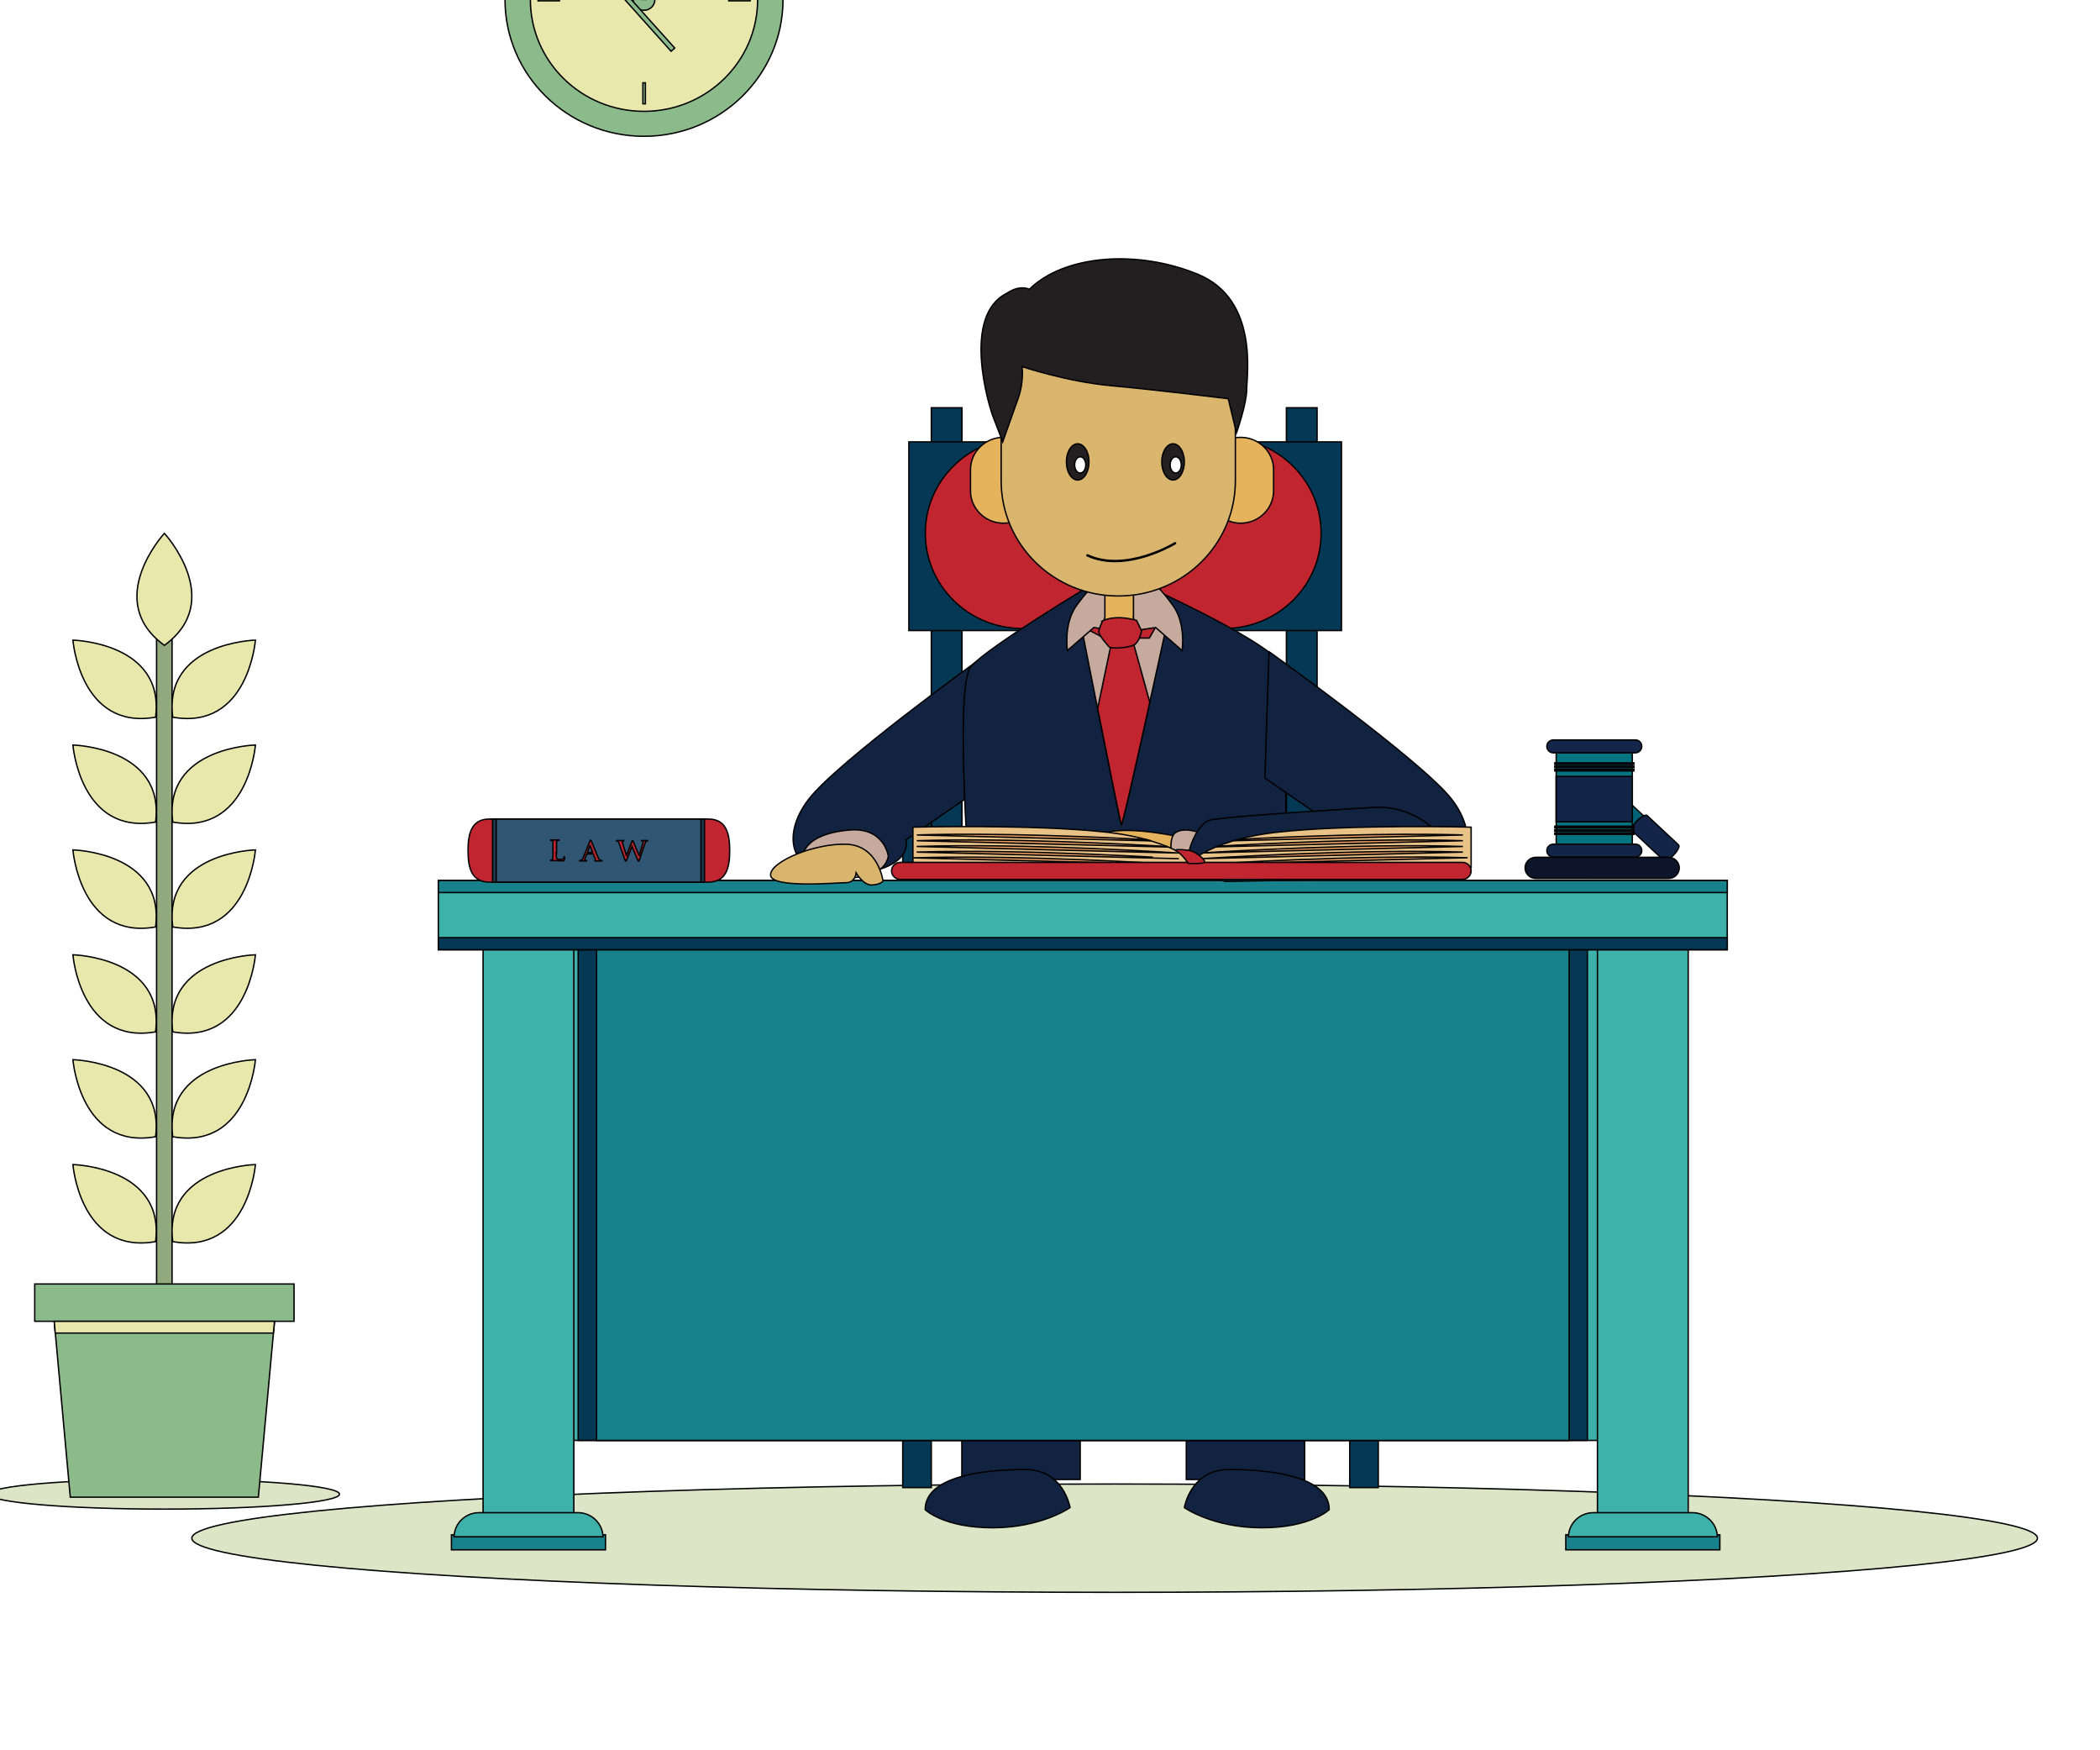 <svg width="360" height="300" xmlns="http://www.w3.org/2000/svg">
 <!-- Created with Method Draw - http://github.com/duopixel/Method-Draw/ -->

 <g>
  <title>background</title>
  <rect fill="#fff" id="canvas_background" height="302" width="362" y="-1" x="-1"/>
  <g display="none" overflow="visible" y="0" x="0" height="100%" width="100%" id="canvasGrid">
   <rect fill="url(#gridpattern)" stroke-width="0" y="0" x="0" height="100%" width="100%"/>
  </g>
 </g>
 <g>
  <title>Layer 1</title>
  <g stroke="null" id="svg_200">
   <g stroke="null" transform="matrix(0.239,0,0,0.235,-20002.195,-12985.84) " id="svg_5">
    <g stroke="null" id="svg_7">
     <ellipse stroke="null" id="svg_61" ry="39.5" rx="661.9" cy="56380.789" cx="84490.699" fill="#BFD299" opacity="0.55"/>
     <rect stroke="null" id="svg_62" height="383.5" width="22" fill="#043854" y="55556.289" x="84359.199"/>
     <rect stroke="null" id="svg_63" height="383.5" width="22" fill="#043854" y="55556.289" x="84613.899"/>
     <rect stroke="null" id="svg_64" height="137.6" width="310.3" fill="#043854" y="55581.189" x="84343.099"/>
     <path stroke="null" id="svg_65" d="m84638.799,55647.789c0,38.4 -31.1,69.5 -69.5,69.5l-144.9,0c-38.4,0 -69.5,-31.1 -69.5,-69.5l0,0c0,-38.4 31.1,-69.5 69.5,-69.5l144.9,0c38.3,0 69.5,31.1 69.5,69.5l0,0z" fill="#C02530"/>
     <g stroke="null" id="svg_66">
      <g stroke="null" id="svg_67">
       <rect stroke="null" id="svg_68" height="543.1" width="20.5" fill="#043854" y="55800.789" x="84338.699"/>
       <rect stroke="null" id="svg_69" height="543.1" width="20.5" fill="#043854" y="55800.789" x="84659.299"/>
      </g>
     </g>
     <path stroke="null" id="svg_70" d="m84394.799,55739.089c0,0 -102.7,75.2 -123.5,102.7c-20.9,27.4 -13.7,59.3 31.3,54.9s38.4,-25.3 38.4,-25.3l64.2,-45l-10.4,-87.3z" fill="#122341"/>
     <path stroke="null" id="svg_71" d="m84474.699,55685.089c0,0 -74.7,45.4 -87.1,60c-12.4,14.6 0,172 0,172l226.2,0c0,0 -0.7,-149.3 0,-167.6c0.7,-18.3 -111.3,-68.1 -111.3,-68.1l-27.8,3.7z" fill="#122341"/>
     <path stroke="null" id="svg_72" d="m84538.499,55869.589c0,0 -33.7,-8.1 -53.4,-3.7c-19.8,4.4 -22.7,13.2 -13.9,22.7s71,9.5 71,9.5l-3.7,-28.5z" fill="#E6B35D"/>
     <path stroke="null" id="svg_73" d="m84554.599,55867.389c0,0 -12.4,-5.9 -19.8,-1.5s-1.5,25.6 -1.5,25.6l14.6,5.9c0.1,0 11.8,3.7 6.7,-30z" fill="#C6AA9D"/>
     <path stroke="null" id="svg_74" d="m84466.399,55713.889c0,0 28,144.4 29.1,146.6c1.1,2.2 34,-152.6 34,-152.6l-63.1,6z" fill="#C6AA9D"/>
     <path stroke="null" id="svg_75" d="m84495.499,55860.389c0.6,1.2 11.2,-46.8 20.4,-89.3l-11.4,-41.9l-16.3,-0.5l-9.7,47c7.7,39.5 16.4,83.5 17,84.7z" fill="#C02530"/>
     <polygon stroke="null" id="svg_76" points="84472.805,55718.793 84483.203,55724.293 84515.602,55724.293 84521.102,55714.391 84518.406,55709.993 84504.102,55716.094 84477.203,55713.891 " fill="#C02530"/>
     <g stroke="null" id="svg_77">
      <path stroke="null" id="svg_78" d="m84484.699,55686.589l-8.1,-1.5c0,0 -3.7,2.2 -13.2,15.4s-6.6,32.9 -6.6,32.9l19,-16.8l19,2.9l0,-28.5l-10.1,-4.4z" fill="#C6AA9D"/>
      <path stroke="null" id="svg_79" d="m84511.199,55686.589l8.1,-1.5c0,0 3.7,2.2 13.2,15.4c9.5,13.2 6.6,32.9 6.6,32.9l-19,-16.8l-19,2.9l0,-28.5l10.1,-4.4z" fill="#C6AA9D"/>
     </g>
     <rect stroke="null" id="svg_80" height="60" width="84.9" fill="#122341" y="56277.989" x="84381.099"/>
     <rect stroke="null" id="svg_81" height="60" width="84.9" fill="#122341" y="56277.989" x="84542.099"/>
     <g stroke="null" id="svg_82">
      <rect stroke="null" id="svg_83" height="408.4" width="858.6" fill="#3FB1AB" y="55901.089" x="84038.599"/>
      <g stroke="null" id="svg_84">
       <rect stroke="null" id="svg_85" height="434.8" width="65.1" fill="#3FB1AB" y="55941.289" x="84037.699"/>
       <rect stroke="null" id="svg_86" height="11" width="110.5" fill="#17818C" y="56378.289" x="84014.999"/>
       <path stroke="null" id="svg_87" d="m84123.699,56379.789c-0.2,-9.7 -8.1,-17.6 -17.9,-17.6l-71,0c-9.8,0 -17.7,7.8 -17.9,17.6l106.8,0z" fill="#3FB1AB"/>
      </g>
      <g stroke="null" id="svg_88">
       <rect stroke="null" id="svg_89" height="434.8" width="65.1" fill="#3FB1AB" y="55941.289" x="84836.999"/>
       <rect stroke="null" id="svg_90" height="11" width="110.5" fill="#17818C" y="56378.289" x="84814.299"/>
       <path stroke="null" id="svg_91" d="m84922.999,56379.789c-0.2,-9.7 -8.1,-17.6 -17.9,-17.6l-71,0c-9.8,0 -17.7,7.8 -17.9,17.6l106.8,0z" fill="#3FB1AB"/>
      </g>
      <rect stroke="null" id="svg_92" height="408.4" width="723.9" fill="#043854" y="55901.089" x="84105.899"/>
      <rect stroke="null" id="svg_93" height="408.4" width="697.6" fill="#17818C" y="55901.089" x="84119.099"/>
      <rect stroke="null" id="svg_94" height="50.5" width="924.5" fill="#3FB1AB" y="55901.089" x="84005.599"/>
      <rect stroke="null" id="svg_95" height="8.8" width="924.5" fill="#043854" y="55942.789" x="84005.599"/>
      <rect stroke="null" id="svg_96" height="8.8" width="924.5" fill="#17818C" y="55901.089" x="84005.599"/>
     </g>
     <g stroke="null" id="svg_97">
      <path stroke="null" id="svg_98" d="m84214.599,55879.289c0,12.7 -2.6,23 -15.3,23l-157.1,0c-12.7,0 -15.3,-10.3 -15.3,-23l0,0c0,-12.7 2.6,-23 15.3,-23l157.1,0c12.7,0 15.3,10.3 15.3,23l0,0z" fill="#C02530"/>
      <rect stroke="null" id="svg_99" height="46" width="152" fill="#1F3B51" y="55856.289" x="84044.499"/>
      <rect stroke="null" id="svg_100" height="46" width="146.9" fill="#305674" y="55856.289" x="84047.099"/>
      <g stroke="null" id="svg_101">
       <g stroke="null" id="svg_102">
        <path stroke="null" id="svg_103" d="m84090.199,55881.089c0,2.5 0,3.9 0.4,4.2c0.3,0.3 0.8,0.4 2.4,0.4c1,0 1.8,0 2.3,-0.5c0.2,-0.3 0.5,-0.8 0.5,-1.2c0,-0.2 0.1,-0.3 0.2,-0.3c0.1,0 0.2,0.1 0.2,0.3c0,0.2 -0.1,1.7 -0.3,2.3c-0.1,0.4 -0.2,0.5 -1.2,0.5c-1.4,0 -2.4,0 -3.3,-0.1c-0.9,0 -1.6,-0.1 -2.4,-0.1c-0.2,0 -0.6,0 -1.1,0c-0.5,0 -1,0 -1.4,0c-0.3,0 -0.4,-0.1 -0.4,-0.2c0,-0.1 0.1,-0.2 0.3,-0.2c0.3,0 0.5,0 0.7,-0.1c0.4,-0.1 0.5,-0.5 0.6,-1.1c0.1,-0.8 0.1,-2.4 0.1,-4.2l0,-3.5c0,-3 0,-3.5 0,-4.2c0,-0.7 -0.2,-1 -0.8,-1.1c-0.2,0 -0.4,-0.1 -0.6,-0.1c-0.2,0 -0.3,0 -0.3,-0.2c0,-0.1 0.1,-0.2 0.4,-0.2c0.9,0 2.2,0.1 2.7,0.1c0.5,0 1.9,-0.1 2.7,-0.1c0.3,0 0.4,0 0.4,0.2c0,0.1 -0.1,0.2 -0.4,0.2c-0.2,0 -0.5,0 -0.8,0.1c-0.5,0.1 -0.7,0.4 -0.7,1.1c0,0.6 0,1.2 0,4.2l0,3.8l-0.2,0z" fill="#C02530"/>
        <path stroke="null" id="svg_104" d="m84112.199,55881.689c-0.1,0 -0.1,0 -0.2,0.2l-1.1,2.8c-0.2,0.5 -0.3,1 -0.3,1.2c0,0.4 0.2,0.6 0.8,0.6l0.3,0c0.2,0 0.3,0 0.3,0.2c0,0.2 -0.1,0.2 -0.3,0.2c-0.6,0 -1.5,-0.1 -2.1,-0.1c-0.2,0 -1.3,0.1 -2.3,0.1c-0.3,0 -0.4,0 -0.4,-0.2c0,-0.1 0.1,-0.2 0.2,-0.2c0.2,0 0.5,0 0.6,0c0.9,-0.1 1.3,-0.8 1.7,-1.8l4.9,-12.3c0.2,-0.6 0.4,-0.8 0.5,-0.8c0.2,0 0.3,0.2 0.5,0.6c0.5,1.1 3.6,9.1 4.9,12.1c0.7,1.8 1.3,2 1.7,2.1c0.3,0.1 0.6,0.1 0.8,0.1c0.2,0 0.3,0 0.3,0.2c0,0.2 -0.2,0.2 -0.9,0.2c-0.7,0 -2.1,0 -3.7,0c-0.4,0 -0.6,0 -0.6,-0.2c0,-0.1 0.1,-0.2 0.3,-0.2c0.1,0 0.3,-0.2 0.2,-0.5l-1.6,-4.2c0,-0.1 -0.1,-0.1 -0.2,-0.1l-4.3,0zm4,-1c0.1,0 0.1,-0.1 0.1,-0.1l-1.8,-4.8c0,-0.1 0,-0.2 -0.1,-0.2c-0.1,0 -0.1,0.1 -0.1,0.2l-1.8,4.8c0,0.1 0,0.1 0.1,0.1l3.6,0z" fill="#C02530"/>
        <path stroke="null" id="svg_105" d="m84135.199,55873.889c-0.2,-0.7 -0.5,-1.2 -0.7,-1.4c-0.2,-0.1 -0.6,-0.2 -0.8,-0.2c-0.2,0 -0.3,0 -0.3,-0.2c0,-0.1 0.2,-0.2 0.4,-0.2c1,0 2.1,0.1 2.3,0.1c0.2,0 1,-0.1 2.2,-0.1c0.3,0 0.4,0.1 0.4,0.2c0,0.2 -0.2,0.2 -0.4,0.2c-0.2,0 -0.4,0 -0.5,0.1c-0.2,0.1 -0.2,0.2 -0.2,0.4c0,0.3 0.2,0.9 0.4,1.8c0.3,1.3 2.2,7.2 2.5,8.3l0.1,0l3.8,-10.2c0.2,-0.6 0.3,-0.7 0.5,-0.7c0.2,0 0.3,0.3 0.6,0.9l4.1,9.9l0.1,0c0.4,-1.3 1.9,-6.5 2.6,-8.8c0.1,-0.5 0.2,-0.9 0.2,-1.1c0,-0.3 -0.2,-0.6 -0.9,-0.6c-0.2,0 -0.3,-0.1 -0.3,-0.2c0,-0.1 0.2,-0.2 0.5,-0.2c1,0 1.9,0.1 2,0.1c0.1,0 1,-0.1 1.6,-0.1c0.2,0 0.4,0 0.4,0.2c0,0.1 -0.1,0.2 -0.3,0.2c-0.2,0 -0.5,0 -0.7,0.1c-0.5,0.2 -0.7,1 -1.1,2.1c-0.9,2.5 -3,8.7 -3.9,11.7c-0.2,0.7 -0.3,0.9 -0.6,0.9c-0.2,0 -0.3,-0.2 -0.6,-1l-4.1,-9.8l0,0c-0.4,1 -3,7.9 -3.8,9.7c-0.4,0.8 -0.5,1 -0.7,1c-0.2,0 -0.3,-0.2 -0.5,-0.7l-4.3,-12.4z" fill="#C02530"/>
       </g>
      </g>
     </g>
     <path stroke="null" id="svg_106" d="m84345.999,55891.489l0,-29.3c0,0 87.1,-2.2 139.1,3.7c52,5.9 68.1,26.4 68.1,26.4l-207.2,-0.8z" fill="#E8C287"/>
     <path stroke="null" id="svg_107" d="m84601.399,55734.189c0,0 110.2,80.1 131,107.6c20.9,27.4 13.7,59.3 -31.3,54.9c-45,-4.4 -38.4,-25.3 -38.4,-25.3l-64.2,-45l2.9,-92.2z" fill="#122341"/>
     <path stroke="null" id="svg_108" d="m84679.799,55847.589c0,0 -110.5,6.6 -120.8,9.5c-10.2,2.9 -17.6,26.4 -15.4,31.5c2.2,5.1 26.4,13.2 26.4,13.2s154.4,-2.9 164.7,-2.9c10.2,0 -8.1,-50.5 -54.9,-51.3z" fill="#122341"/>
     <path stroke="null" id="svg_109" d="m84746.399,55891.489l0,-29.3c0,0 -87.1,-2.2 -139.1,3.7c-52,5.9 -68.1,26.4 -68.1,26.4l207.2,-0.8z" fill="#E8C287"/>
     <path stroke="null" id="svg_110" d="m84348.699,55876.289l187.7,4.8c0.1,-0.1 -109.4,-7.4 -187.7,-4.8zm164.8,-5c-36.3,-2 -108.5,-5.2 -164.7,-3.4l167.8,4.3c-1.1,-0.3 -2.1,-0.6 -3.1,-0.9zm14.7,5c-26.9,-1.6 -114,-6.4 -179.4,-4.2l180.3,4.6c-0.4,-0.1 -0.7,-0.3 -0.9,-0.4zm-179.5,4.1l187.7,4.8c0.1,0 -109.4,-7.3 -187.7,-4.8zm-2.7,4.2l0,0l187,4.8c0,-0.1 -108.8,-7.3 -187,-4.8z" fill="#E79B60"/>
     <path stroke="null" id="svg_111" d="m84564.699,55876.089c-0.4,0.2 -0.8,0.3 -1.2,0.5l177,-4.5c-62.7,-2.1 -145.4,2.2 -175.8,4zm14.9,-5c-1.2,0.3 -2.3,0.6 -3.4,1l164.3,-4.2c-54.3,-1.7 -123.5,1.2 -160.9,3.2zm-26.8,14.1l187.7,-4.8c-78.3,-2.5 -187.7,4.8 -187.7,4.8zm3.4,4.1l187.7,-4.8c-78.2,-2.5 -187.7,4.8 -187.7,4.8zm-1.7,-8.4c0,0 -0.1,0 -0.1,0.1l186.1,-4.7c-72.6,-2.4 -171.9,3.7 -186,4.6z" fill="#E79B60"/>
     <path stroke="null" id="svg_112" d="m84746.399,55894.089c0,3.4 -2.8,6.2 -6.2,6.2l-403.3,0c-3.4,0 -6.2,-2.8 -6.2,-6.2l0,0c0,-3.4 2.8,-6.2 6.2,-6.2l403.3,0c3.4,0 6.2,2.8 6.2,6.2l0,0z" fill="#C02530"/>
     <path stroke="null" id="svg_113" d="m84543.599,55888.589c0,0 -5.1,-7.3 -8.4,-8.8c-3.3,-1.5 2.9,-1.5 8.4,-0.7c5.5,0.7 11.7,6.6 11.7,8.4c0,1.8 -11.7,1.1 -11.7,1.1z" fill="#C02530"/>
     <path stroke="null" id="svg_114" d="m84887.199,55878.189c-2.2,2.3 -5.6,2.7 -7.5,0.9l-43.1,-41c-1.9,-1.8 -1.7,-5.2 0.5,-7.5l0,0c2.2,-2.3 5.6,-2.7 7.5,-0.9l43.1,41c2,1.8 1.7,5.2 -0.5,7.5l0,0z" fill="#016476"/>
     <path stroke="null" id="svg_115" d="m84891.699,55882.489c-2.9,3.1 -6.1,4.8 -7.2,3.9l-22.6,-21.5c-1,-1 0.6,-4.2 3.5,-7.3l0,0c2.9,-3.1 6.2,-4.8 7.2,-3.9l22.6,21.5c1,0.9 -0.6,4.2 -3.5,7.3l0,0z" fill="#13264A"/>
     <path stroke="null" id="svg_116" d="m84895.699,55891.889c0,4.2 -3.4,7.7 -7.7,7.7l-95.2,0c-4.2,0 -7.7,-3.4 -7.7,-7.7l0,0c0,-4.2 3.4,-7.7 7.7,-7.7l95.2,0c4.2,0 7.7,3.5 7.7,7.7l0,0z" fill="#0C1529"/>
     <rect stroke="null" id="svg_117" height="70.2" width="54.6" fill="#037480" y="55806.589" x="84807.399"/>
     <g stroke="null" id="svg_118">
      <g stroke="null" id="svg_119">
       <rect stroke="null" id="svg_120" height="1.1" width="56.8" fill="#13264A" y="55815.289" x="84806.399"/>
       <rect stroke="null" id="svg_121" height="1.1" width="56.8" fill="#13264A" y="55817.689" x="84806.399"/>
       <rect stroke="null" id="svg_122" height="1.1" width="56.8" fill="#13264A" y="55820.089" x="84806.399"/>
      </g>
     </g>
     <g stroke="null" id="svg_123">
      <g stroke="null" id="svg_124">
       <rect stroke="null" id="svg_125" height="1.1" width="56.8" fill="#13264A" y="55861.489" x="84806.399"/>
       <rect stroke="null" id="svg_126" height="1.1" width="56.8" fill="#13264A" y="55863.989" x="84806.399"/>
       <rect stroke="null" id="svg_127" height="1.1" width="56.8" fill="#13264A" y="55866.389" x="84806.399"/>
      </g>
     </g>
     <rect stroke="null" id="svg_128" height="33.1" width="54.6" fill="#13264A" y="55825.189" x="84807.399"/>
     <path stroke="null" id="svg_129" d="m84868.799,55879.289c0,2.6 -2.1,4.7 -4.7,4.7l-58.7,0c-2.6,0 -4.7,-2.1 -4.7,-4.7l0,0c0,-2.6 2.1,-4.7 4.7,-4.7l58.7,0c2.6,-0.1 4.7,2.1 4.7,4.7l0,0z" fill="#13264A"/>
     <path stroke="null" id="svg_130" d="m84868.799,55803.289c0,2.6 -2.1,4.7 -4.7,4.7l-58.7,0c-2.6,0 -4.7,-2.1 -4.7,-4.7l0,0c0,-2.6 2.1,-4.7 4.7,-4.7l58.7,0c2.6,-0.1 4.7,2 4.7,4.7l0,0z" fill="#13264A"/>
     <path stroke="null" id="svg_131" d="m84434.499,55616.889c0,13 -10.6,23.6 -23.6,23.6l0,0c-13,0 -23.6,-10.6 -23.6,-23.6l0,-15.4c0,-13 10.6,-23.6 23.6,-23.6l0,0c13,0 23.6,10.6 23.6,23.6l0,15.4z" fill="#E6B35D"/>
     <path stroke="null" id="svg_132" d="m84604.699,55616.889c0,13 -10.6,23.6 -23.6,23.6l0,0c-13,0 -23.6,-10.6 -23.6,-23.6l0,-15.4c0,-13 10.6,-23.6 23.6,-23.6l0,0c13,0 23.6,10.6 23.6,23.6l0,15.4z" fill="#E6B35D"/>
     <path stroke="null" id="svg_133" d="m84504.099,55709.289c0,0 4.4,10.2 -10.2,10.2c-14.6,0 -10.2,-10.2 -10.2,-10.2l0,-39.5l20.5,0l0,39.5l-0.1,0z" fill="#E6B35D"/>
     <path stroke="null" id="svg_134" d="m84577.299,55609.589c0,46.4 -37.6,84 -84,84l0,0c-46.4,0 -84,-37.6 -84,-84l0,-60.4c0,-46.4 37.6,-84 84,-84l0,0c46.4,0 84,37.6 84,84l0,60.4z" fill="#D9B56E"/>
     <path stroke="null" id="svg_135" d="m84490.899,55668.489c-6.7,0 -13.5,-1.2 -19.9,-4.2c-0.2,-0.1 -0.3,-0.3 -0.2,-0.5c0.1,-0.2 0.3,-0.3 0.5,-0.2c27.3,12.9 62.2,-8.5 62.6,-8.8c0.2,-0.1 0.4,-0.1 0.5,0.1c0.1,0.2 0.1,0.4 -0.1,0.5c-0.3,0.2 -21.2,13.1 -43.4,13.1z" fill="#231F20"/>
     <g stroke="null" id="svg_136">
      <ellipse stroke="null" id="svg_137" ry="13.2" rx="8.1" cy="55595.789" cx="84532.599" fill="#231F20"/>
      <ellipse stroke="null" id="svg_138" ry="5.9" rx="4" cy="55597.989" cx="84534.499" fill="#FFFFFF"/>
     </g>
     <g stroke="null" id="svg_139">
      <ellipse stroke="null" id="svg_140" ry="13.2" rx="8.1" cy="55595.789" cx="84464.199" fill="#231F20"/>
      <ellipse stroke="null" id="svg_141" ry="5.9" rx="4" cy="55597.989" cx="84465.999" fill="#FFFFFF"/>
     </g>
     <path stroke="null" id="svg_142" d="m84403.799,55563.589c3.7,9.5 6.6,17.6 6.6,17.6s6.6,-19 11,-31.5c4.4,-12.4 2.9,-23.4 2.9,-23.4s32.2,11 63.7,13.9c31.5,2.9 84.2,9.5 84.2,9.5l5.9,24.9c0,0 7.3,-21.2 7.3,-31.5c0,-10.2 8.8,-65.9 -35.1,-84.2c-43.9,-18.3 -95.9,-13.9 -120.8,11c0,0 -6.6,-3.7 -16.1,2.9c-32.3,16.2 -13.3,81.3 -9.6,90.8z" fill="#231F20"/>
     <path stroke="null" id="svg_143" d="m84482.099,55711.689c0,0 -2.7,5.4 -2.7,8.1c0,2.7 5.8,9 7.2,10.8c1.3,1.8 13.9,0.9 18,-1.3c4,-2.2 5.4,-10.3 5.4,-10.3l-3.6,-7.6c-15.8,-4.6 -24.3,0.3 -24.3,0.3z" fill="#C02530"/>
     <path stroke="null" id="svg_144" d="m84328.399,55883.489c0,0 -2.7,-21.4 -28,-19.2c-25.3,2.2 -35.1,12.6 -33.5,23.6c1.7,11 56.6,20.3 61.5,-4.4z" fill="#C6AA9D"/>
     <path stroke="null" id="svg_145" d="m84324.599,55901.589c0,0 -3.3,-25.8 -25.8,-26.9c-22.5,-1.1 -55.4,12.6 -54.9,22.5c0.5,9.9 47.8,5.5 54.3,5.5s7.1,-7.1 7.1,-7.1s4.9,8.8 11,8.8c6.1,-0.1 8.3,-2.8 8.3,-2.8z" fill="#D9B56E"/>
     <path stroke="null" id="svg_146" d="m84458.699,56358.489c0,0 -4.4,-27.8 -32.2,-27.8c-27.8,0 -71.7,4.4 -71.7,29.3c0,0 13.2,13.2 48.3,13.2c35.1,0 55.6,-14.7 55.6,-14.7z" fill="#122341"/>
     <path stroke="null" id="svg_147" d="m84540.699,56358.489c0,0 4.4,-27.8 32.2,-27.8c27.8,0 71.7,4.4 71.7,29.3c0,0 -13.2,13.2 -48.3,13.2c-35.1,0 -55.6,-14.7 -55.6,-14.7z" fill="#122341"/>
     <g stroke="null" id="svg_149">
      <g stroke="null" id="svg_153"/>
     </g>
     <g stroke="null" id="svg_167">
      <circle stroke="null" id="svg_168" r="99.7" cy="55258.602" cx="84153.116" fill="#8BBA8B"/>
      <g stroke="null" id="svg_169">
       <g stroke="null" id="svg_170">
        <circle stroke="null" id="svg_171" r="81.5" cy="55258.602" cx="84153.116" fill="#E8E8AD"/>
       </g>
      </g>
      <circle stroke="null" id="svg_172" r="7.8" cy="55258.602" cx="84153.116" fill="#8BBA8B"/>
      <rect stroke="null" id="svg_173" height="46.8" width="3.5" fill="#8BBA8B" y="55211.702" x="84151.416"/>
      <rect stroke="null" id="svg_174" height="67.8" width="3.5" fill="#8BBA8B" transform="matrix(-0.75,0.661,-0.661,-0.75,2325.464,-188.045) " y="-95769.611" x="-24727.989"/>
      <rect stroke="null" id="svg_175" height="15.3" width="1.8" fill="#8BBA8B" y="55182.502" x="84152.316"/>
      <rect stroke="null" id="svg_176" height="1.8" width="15.3" fill="#8BBA8B" y="55257.702" x="84213.916"/>
      <rect stroke="null" id="svg_177" height="15.3" width="1.8" fill="#8BBA8B" y="55319.302" x="84152.316"/>
      <rect stroke="null" id="svg_178" height="1.8" width="15.3" fill="#8BBA8B" y="55257.702" x="84077.116"/>
     </g>
     <ellipse stroke="null" id="svg_179" ry="10.9" rx="125.6" cy="56348.689" cx="83809.099" fill="#BFD299" opacity="0.55"/>
     <g stroke="null" id="svg_180">
      <g stroke="null" id="svg_181">
       <rect stroke="null" id="svg_182" height="515.7" width="11.1" fill="#92A97D" y="55715.489" x="83803.499"/>
       <path stroke="null" id="svg_183" d="m83809.099,55647.889c0,0 -44.3,49 0,81.7c44.3,-32.7 0,-81.7 0,-81.7z" fill="#E8E8AD"/>
       <path stroke="null" id="svg_184" d="m83874.399,55725.789c0,0 -66.1,1.6 -59.3,56.2c54.2,9.7 59.3,-56.2 59.3,-56.2z" fill="#E8E8AD"/>
       <path stroke="null" id="svg_185" d="m83874.399,55802.289c0,0 -66.1,1.6 -59.3,56.2c54.2,9.7 59.3,-56.2 59.3,-56.2z" fill="#E8E8AD"/>
       <path stroke="null" id="svg_186" d="m83874.399,55878.789c0,0 -66.1,1.6 -59.3,56.2c54.2,9.7 59.3,-56.2 59.3,-56.2z" fill="#E8E8AD"/>
       <path stroke="null" id="svg_187" d="m83874.399,55955.289c0,0 -66.1,1.6 -59.3,56.2c54.2,9.7 59.3,-56.2 59.3,-56.2z" fill="#E8E8AD"/>
       <path stroke="null" id="svg_188" d="m83874.399,56031.789c0,0 -66.1,1.6 -59.3,56.2c54.2,9.7 59.3,-56.2 59.3,-56.2z" fill="#E8E8AD"/>
       <path stroke="null" id="svg_189" d="m83874.399,56108.289c0,0 -66.1,1.6 -59.3,56.2c54.2,9.7 59.3,-56.2 59.3,-56.2z" fill="#E8E8AD"/>
       <path stroke="null" id="svg_190" d="m83743.499,55725.789c0,0 66.1,1.6 59.3,56.2c-54.2,9.7 -59.3,-56.2 -59.3,-56.2z" fill="#E8E8AD"/>
       <path stroke="null" id="svg_191" d="m83743.499,55802.289c0,0 66.1,1.6 59.3,56.2c-54.2,9.7 -59.3,-56.2 -59.3,-56.2z" fill="#E8E8AD"/>
       <path stroke="null" id="svg_192" d="m83743.499,55878.789c0,0 66.1,1.6 59.3,56.2c-54.2,9.7 -59.3,-56.2 -59.3,-56.2z" fill="#E8E8AD"/>
       <path stroke="null" id="svg_193" d="m83743.499,55955.289c0,0 66.1,1.6 59.3,56.2c-54.2,9.7 -59.3,-56.2 -59.3,-56.2z" fill="#E8E8AD"/>
       <path stroke="null" id="svg_194" d="m83743.499,56031.789c0,0 66.1,1.6 59.3,56.2c-54.2,9.7 -59.3,-56.2 -59.3,-56.2z" fill="#E8E8AD"/>
       <path stroke="null" id="svg_195" d="m83743.499,56108.289c0,0 66.1,1.6 59.3,56.2c-54.2,9.7 -59.3,-56.2 -59.3,-56.2z" fill="#E8E8AD"/>
      </g>
      <g stroke="null" id="svg_196">
       <polygon stroke="null" id="svg_197" points="83809.102,56222.594 83730.102,56222.594 83741.602,56350.891 83809.102,56350.891 83876.5,56350.891 83888.102,56222.594 " fill="#8BBA8B"/>
       <rect stroke="null" id="svg_198" height="27.2" width="186" fill="#8BBA8B" y="56195.389" x="83716.099"/>
       <polygon stroke="null" id="svg_199" points="83730.102,56222.594 83730.805,56231.192 83887.305,56231.192 83888.102,56222.594 83809.102,56222.594 " fill="#E8E8AD"/>
      </g>
     </g>
    </g>
   </g>
  </g>
 </g>
</svg>
